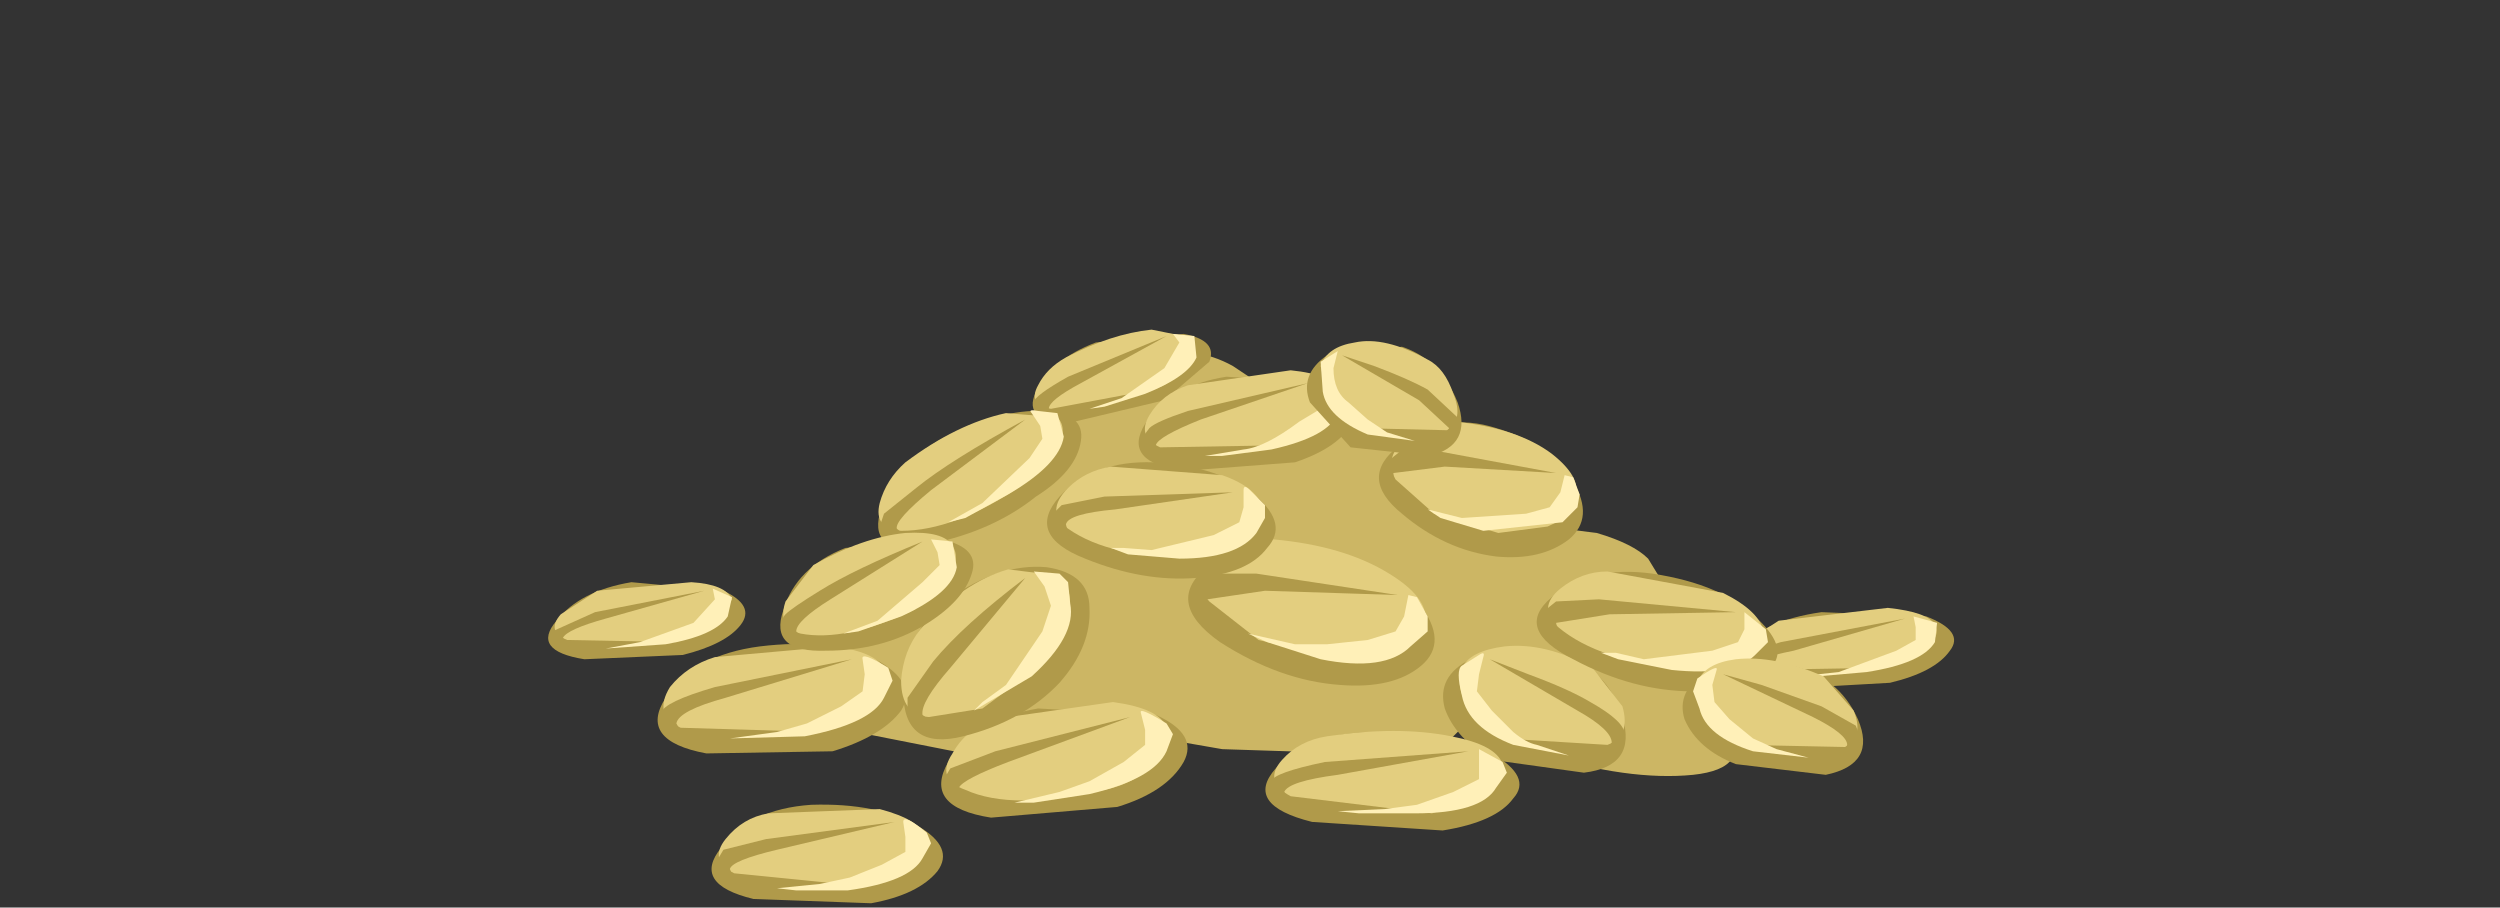 <?xml version="1.0" encoding="UTF-8" standalone="no"?>
<svg xmlns:xlink="http://www.w3.org/1999/xlink" height="21.2px" width="58.4px" xmlns="http://www.w3.org/2000/svg">
  <rect width="100%" height="100%" fill="#333333" stroke="none"/>
  <g transform="matrix(1.0, 0.0, 0.0, 1.0, 0.0, 0.0)">
    <use height="13.5" transform="matrix(1.0, 0.0, 0.0, 1.0, 12.8, 7.7)" width="32.85" xlink:href="#shape0"/>
  </g>
  <defs>
    <g id="shape0" transform="matrix(1.0, 0.0, 0.0, 1.0, -12.8, -7.7)">
      <path d="M40.35 16.95 Q40.95 17.95 39.55 18.1 38.05 18.25 35.95 17.6 L34.15 17.0 33.9 17.25 31.6 17.6 28.55 17.5 27.4 17.3 Q25.95 18.0 23.55 17.8 L20.0 17.1 Q18.25 16.55 18.15 16.15 18.1 15.8 18.3 15.55 L18.55 15.4 Q18.6 14.7 19.25 13.9 L20.25 13.0 20.75 12.8 21.2 12.0 Q21.75 11.05 22.15 10.8 22.8 10.3 24.35 10.1 L25.0 9.35 Q25.85 8.55 26.85 8.3 27.9 8.05 28.8 8.55 L29.55 9.05 30.15 8.85 31.75 8.9 Q32.95 9.15 33.65 10.0 L34.55 10.2 Q35.55 10.45 35.95 10.8 36.7 11.4 36.5 12.35 L37.3 12.45 Q38.15 12.7 38.5 13.05 L39.05 13.95 40.0 14.2 Q41.0 14.5 41.05 15.1 41.15 16.1 39.5 16.0 L40.35 16.95" fill="#ccb664" fill-rule="evenodd" stroke="none"/>
      <path d="M25.6 8.0 L27.65 7.8 Q28.45 7.95 28.25 8.45 L27.2 9.35 25.1 9.85 Q23.85 9.9 24.2 9.15 24.55 8.4 25.6 8.0" fill="#b09a4a" fill-rule="evenodd" stroke="none"/>
      <path d="M24.9 8.35 Q25.95 7.8 26.9 7.7 L27.9 7.9 27.75 8.5 Q27.5 8.9 26.95 9.1 L24.55 9.55 Q24.0 9.45 24.25 9.0 24.45 8.6 24.9 8.35" fill="#e3ce7f" fill-rule="evenodd" stroke="none"/>
      <path d="M24.7 9.75 L24.15 9.4 Q24.15 9.25 24.95 8.8 L27.25 7.85 25.25 8.95 Q24.5 9.35 24.5 9.55 L24.7 9.75" fill="#b09a4a" fill-rule="evenodd" stroke="none"/>
      <path d="M27.55 8.0 L27.4 7.8 27.9 7.85 27.95 8.35 Q27.75 8.8 26.75 9.2 L25.8 9.5 25.45 9.55 26.2 9.3 27.2 8.6 27.55 8.0" fill="#fff0b8" fill-rule="evenodd" stroke="none"/>
      <path d="M14.75 13.6 L16.9 13.8 Q17.65 14.15 17.3 14.6 16.95 15.05 15.95 15.3 L13.65 15.4 Q12.4 15.2 13.0 14.5 13.55 13.8 14.75 13.6" fill="#b09a4a" fill-rule="evenodd" stroke="none"/>
      <path d="M13.95 13.8 L16.15 13.6 Q16.95 13.65 17.1 14.0 L16.75 14.55 15.8 15.0 13.25 14.95 Q12.75 14.75 13.1 14.35 L13.95 13.8" fill="#e3ce7f" fill-rule="evenodd" stroke="none"/>
      <path d="M13.35 15.2 Q12.85 15.0 12.9 14.75 L13.9 14.3 16.45 13.8 14.15 14.45 Q13.25 14.7 13.15 14.9 L13.35 15.2" fill="#b09a4a" fill-rule="evenodd" stroke="none"/>
      <path d="M16.7 14.0 L16.65 13.75 17.1 13.95 17.0 14.4 Q16.7 14.85 15.55 15.05 L14.15 15.15 14.95 15.0 16.2 14.55 16.7 14.0" fill="#fff0b8" fill-rule="evenodd" stroke="none"/>
      <path d="M42.55 14.3 L45.0 14.4 Q45.9 14.75 45.55 15.2 45.2 15.7 44.15 15.95 L41.5 16.1 Q40.05 15.95 40.6 15.2 41.15 14.5 42.55 14.3" fill="#b09a4a" fill-rule="evenodd" stroke="none"/>
      <path d="M41.55 14.5 L44.1 14.2 Q45.05 14.3 45.2 14.6 45.35 14.85 44.95 15.2 L43.95 15.6 40.95 15.65 Q40.35 15.45 40.7 15.05 L41.55 14.5" fill="#e3ce7f" fill-rule="evenodd" stroke="none"/>
      <path d="M41.05 15.85 Q40.5 15.75 40.55 15.45 40.6 15.3 41.6 15.0 L44.5 14.45 41.9 15.2 Q40.9 15.4 40.85 15.6 L41.05 15.85" fill="#b09a4a" fill-rule="evenodd" stroke="none"/>
      <path d="M44.75 14.65 L44.7 14.4 45.25 14.55 45.2 15.0 Q44.9 15.5 43.6 15.7 L42.45 15.8 42.0 15.8 42.95 15.7 44.3 15.2 44.75 14.95 44.75 14.65" fill="#fff0b8" fill-rule="evenodd" stroke="none"/>
      <path d="M36.45 15.3 Q37.55 15.6 37.9 16.75 38.25 17.9 37.0 18.05 L34.85 17.75 Q34.0 17.25 33.75 16.55 33.55 15.8 34.35 15.4 L36.45 15.3" fill="#b09a4a" fill-rule="evenodd" stroke="none"/>
      <path d="M37.2 15.6 L37.9 16.5 Q38.1 17.2 37.55 17.4 L35.1 17.25 34.3 16.55 Q34.0 16.05 34.15 15.6 34.35 15.2 35.15 15.1 36.1 15.0 37.2 15.6" fill="#e3ce7f" fill-rule="evenodd" stroke="none"/>
      <path d="M37.4 17.75 L37.65 17.35 Q37.65 17.05 36.85 16.6 L34.8 15.4 35.7 15.75 Q36.65 16.1 37.15 16.4 37.95 16.85 37.95 17.15 37.95 17.6 37.4 17.75" fill="#b09a4a" fill-rule="evenodd" stroke="none"/>
      <path d="M34.55 15.75 L34.5 16.15 34.85 16.6 35.35 17.1 Q35.65 17.35 35.9 17.4 L36.65 17.65 35.35 17.4 Q34.3 17.0 34.15 16.25 34.0 15.65 34.15 15.55 L34.55 15.3 Q34.7 15.2 34.65 15.35 L34.55 15.75" fill="#fff0b8" fill-rule="evenodd" stroke="none"/>
      <path d="M24.25 16.55 L27.0 16.7 Q28.0 17.15 27.65 17.8 27.25 18.5 26.1 18.85 L23.15 19.1 Q21.55 18.85 22.15 17.8 22.75 16.8 24.25 16.55" fill="#b09a4a" fill-rule="evenodd" stroke="none"/>
      <path d="M23.2 16.8 L26.0 16.4 Q27.1 16.55 27.25 17.0 27.4 17.35 26.95 17.8 26.55 18.3 25.8 18.45 23.65 18.95 22.55 18.45 21.85 18.2 22.25 17.6 22.55 17.05 23.2 16.8" fill="#e3ce7f" fill-rule="evenodd" stroke="none"/>
      <path d="M22.65 18.8 Q22.0 18.6 22.05 18.2 L22.2 17.95 23.25 17.55 26.4 16.75 23.55 17.8 Q22.5 18.2 22.4 18.4 L22.65 18.8" fill="#b09a4a" fill-rule="evenodd" stroke="none"/>
      <path d="M26.75 17.05 L26.65 16.65 Q26.6 16.5 27.25 16.9 L27.4 17.15 27.25 17.55 Q26.95 18.2 25.45 18.55 L24.15 18.75 23.7 18.75 24.75 18.5 25.45 18.25 26.25 17.8 26.75 17.4 26.75 17.05" fill="#fff0b8" fill-rule="evenodd" stroke="none"/>
      <path d="M17.75 15.1 Q19.4 14.9 20.45 15.4 21.45 15.95 21.05 16.6 20.6 17.2 19.45 17.55 L16.5 17.6 Q14.9 17.3 15.55 16.3 16.2 15.3 17.75 15.1" fill="#b09a4a" fill-rule="evenodd" stroke="none"/>
      <path d="M16.7 15.35 L19.5 15.1 Q20.55 15.25 20.7 15.7 20.85 16.1 20.35 16.55 L19.2 17.1 15.9 17.0 Q15.25 16.7 15.65 16.05 16.05 15.55 16.7 15.35" fill="#e3ce7f" fill-rule="evenodd" stroke="none"/>
      <path d="M16.0 17.25 Q15.4 17.05 15.45 16.65 15.5 16.4 16.7 16.05 L19.9 15.4 16.95 16.3 Q15.85 16.6 15.8 16.9 L16.0 17.25" fill="#b09a4a" fill-rule="evenodd" stroke="none"/>
      <path d="M18.8 17.2 L17.05 17.25 18.15 17.1 18.85 16.9 19.65 16.5 20.15 16.15 20.2 15.75 20.15 15.4 Q20.1 15.2 20.75 15.6 L20.85 15.9 20.65 16.3 Q20.35 16.9 18.8 17.2" fill="#fff0b8" fill-rule="evenodd" stroke="none"/>
      <path d="M22.0 10.25 Q23.35 9.55 24.4 9.6 25.35 9.65 25.25 10.3 25.15 11.0 24.2 11.6 23.2 12.4 21.75 12.7 20.3 13.0 20.55 12.0 20.75 10.95 22.0 10.25" fill="#b09a4a" fill-rule="evenodd" stroke="none"/>
      <path d="M21.15 10.8 Q22.35 9.9 23.5 9.65 L24.7 9.75 Q24.95 10.0 24.7 10.5 L23.85 11.35 Q22.3 12.4 21.05 12.4 20.4 12.35 20.55 11.75 20.7 11.2 21.15 10.8" fill="#e3ce7f" fill-rule="evenodd" stroke="none"/>
      <path d="M21.25 12.6 Q20.65 12.6 20.55 12.3 L20.65 12.0 21.4 11.4 Q22.2 10.75 23.95 9.8 L21.75 11.45 Q20.9 12.15 20.95 12.35 L21.25 12.6" fill="#b09a4a" fill-rule="evenodd" stroke="none"/>
      <path d="M24.3 9.95 L24.1 9.65 Q24.0 9.55 24.25 9.6 L24.7 9.65 24.85 10.2 Q24.75 10.85 23.55 11.55 L22.55 12.1 22.15 12.2 22.95 11.75 24.05 10.7 24.35 10.25 24.3 9.95" fill="#fff0b8" fill-rule="evenodd" stroke="none"/>
      <path d="M22.15 14.0 Q23.35 13.15 24.45 13.25 25.45 13.4 25.45 14.2 25.5 15.1 24.75 15.95 23.9 16.85 22.5 17.2 21.1 17.55 21.1 16.15 21.1 14.8 22.15 14.0" fill="#b09a4a" fill-rule="evenodd" stroke="none"/>
      <path d="M21.5 14.7 Q22.5 13.6 23.55 13.3 L24.75 13.45 Q25.1 13.8 24.95 14.45 24.8 15.15 24.3 15.55 L22.95 16.55 21.7 16.75 Q21.05 16.7 21.05 15.9 21.1 15.2 21.5 14.7" fill="#e3ce7f" fill-rule="evenodd" stroke="none"/>
      <path d="M21.95 17.0 Q21.35 17.05 21.2 16.6 L21.2 16.3 21.8 15.45 Q22.5 14.6 23.95 13.5 L22.2 15.6 Q21.5 16.4 21.55 16.7 L21.95 17.0" fill="#b09a4a" fill-rule="evenodd" stroke="none"/>
      <path d="M24.4 13.7 L24.15 13.35 24.75 13.4 24.95 13.6 25.0 14.1 Q25.15 14.85 24.1 15.8 L22.75 16.6 22.95 16.4 23.5 16.0 24.35 14.75 24.55 14.15 24.4 13.7" fill="#fff0b8" fill-rule="evenodd" stroke="none"/>
      <path d="M28.65 8.8 L31.1 8.95 Q31.95 9.3 31.6 9.85 31.3 10.45 30.25 10.8 L27.65 11.0 Q26.2 10.8 26.75 9.9 27.35 9.0 28.65 8.8" fill="#b09a4a" fill-rule="evenodd" stroke="none"/>
      <path d="M27.75 9.0 L30.15 8.65 Q31.15 8.75 31.3 9.15 L31.0 9.85 30.0 10.4 27.1 10.45 Q26.55 10.2 26.85 9.7 27.15 9.2 27.75 9.0" fill="#e3ce7f" fill-rule="evenodd" stroke="none"/>
      <path d="M27.2 10.7 Q26.65 10.6 26.7 10.2 L26.85 10.0 Q27.0 9.85 27.75 9.6 L30.55 8.95 28.05 9.8 Q27.05 10.2 27.0 10.4 L27.2 10.7" fill="#b09a4a" fill-rule="evenodd" stroke="none"/>
      <path d="M30.85 9.2 L30.75 8.9 Q30.7 8.7 31.3 9.05 L31.4 9.3 31.25 9.65 Q31.05 10.2 29.7 10.5 L28.55 10.65 28.15 10.65 29.05 10.5 Q29.55 10.45 30.35 9.85 L30.85 9.55 30.85 9.2" fill="#fff0b8" fill-rule="evenodd" stroke="none"/>
      <path d="M34.95 10.0 Q36.3 10.4 36.75 11.25 37.25 12.1 36.65 12.6 36.0 13.1 34.95 13.0 33.75 12.85 32.75 12.0 31.7 11.15 32.7 10.4 33.7 9.6 34.95 10.0" fill="#b09a4a" fill-rule="evenodd" stroke="none"/>
      <path d="M34.0 9.85 Q35.45 10.0 36.25 10.6 36.95 11.15 36.8 11.6 36.75 12.05 36.15 12.3 L35.0 12.45 33.5 12.0 32.6 11.2 Q32.3 10.65 32.9 10.2 33.45 9.8 34.0 9.85" fill="#e3ce7f" fill-rule="evenodd" stroke="none"/>
      <path d="M32.55 11.5 L32.35 11.25 32.45 10.75 32.7 10.55 33.65 10.55 36.35 11.05 33.75 10.9 32.55 11.05 32.55 11.5" fill="#b09a4a" fill-rule="evenodd" stroke="none"/>
      <path d="M34.65 12.4 L33.65 12.1 33.35 11.9 34.15 12.1 35.65 12.0 36.2 11.85 36.45 11.5 36.55 11.1 36.75 11.15 36.9 11.55 36.85 11.85 36.5 12.2 34.65 12.4" fill="#fff0b8" fill-rule="evenodd" stroke="none"/>
      <path d="M38.6 13.4 Q40.25 13.65 41.05 14.45 41.85 15.2 41.3 15.65 40.75 16.15 39.55 16.15 38.15 16.15 36.75 15.4 35.35 14.7 36.25 13.95 37.15 13.2 38.6 13.4" fill="#b09a4a" fill-rule="evenodd" stroke="none"/>
      <path d="M37.55 13.35 L40.25 13.85 Q41.15 14.3 41.2 14.8 41.25 15.2 40.7 15.45 L39.4 15.65 Q37.35 15.45 36.4 14.65 35.9 14.2 36.45 13.75 36.95 13.35 37.55 13.35" fill="#e3ce7f" fill-rule="evenodd" stroke="none"/>
      <path d="M36.45 15.0 L36.2 14.75 Q36.0 14.5 36.1 14.25 L36.35 14.05 37.35 14.0 40.55 14.3 37.6 14.35 36.35 14.55 36.45 15.0" fill="#b09a4a" fill-rule="evenodd" stroke="none"/>
      <path d="M40.6 15.0 L40.75 14.7 40.75 14.3 41.25 14.7 41.3 15.0 41.0 15.3 Q40.5 15.8 39.05 15.65 L37.8 15.4 37.4 15.25 37.75 15.25 38.4 15.4 40.0 15.2 40.6 15.0" fill="#fff0b8" fill-rule="evenodd" stroke="none"/>
      <path d="M30.8 12.8 Q32.45 13.2 33.15 14.1 33.85 15.0 33.2 15.55 32.55 16.1 31.3 16.0 29.9 15.9 28.5 15.0 27.15 14.05 28.25 13.2 29.35 12.4 30.8 12.8" fill="#b09a4a" fill-rule="evenodd" stroke="none"/>
      <path d="M29.75 12.6 Q31.4 12.75 32.45 13.4 33.35 13.95 33.3 14.5 33.25 14.95 32.6 15.25 L31.25 15.4 29.4 14.95 28.25 14.05 Q27.75 13.5 28.45 13.0 29.05 12.6 29.75 12.6" fill="#e3ce7f" fill-rule="evenodd" stroke="none"/>
      <path d="M28.2 14.45 L28.0 14.2 Q27.8 13.85 27.95 13.6 28.05 13.4 28.25 13.4 L29.35 13.4 32.65 13.9 29.55 13.8 28.2 14.0 28.2 14.45" fill="#b09a4a" fill-rule="evenodd" stroke="none"/>
      <path d="M32.8 14.4 L32.9 13.9 33.1 13.95 33.35 14.4 33.35 14.75 32.95 15.1 Q32.35 15.7 30.85 15.4 L29.6 15.0 29.15 14.8 30.25 15.05 31.0 15.05 31.95 14.95 32.6 14.75 32.8 14.4" fill="#fff0b8" fill-rule="evenodd" stroke="none"/>
      <path d="M32.1 17.1 Q33.8 17.05 34.85 17.6 35.8 18.15 35.35 18.65 34.95 19.2 33.7 19.4 L30.65 19.2 Q29.05 18.8 29.8 17.95 30.55 17.1 32.1 17.1" fill="#b09a4a" fill-rule="evenodd" stroke="none"/>
      <path d="M31.0 17.2 Q32.65 16.95 33.9 17.2 34.95 17.4 35.1 17.85 35.2 18.2 34.7 18.6 L33.45 19.0 30.15 18.6 Q29.5 18.25 29.95 17.75 30.35 17.3 31.0 17.2" fill="#e3ce7f" fill-rule="evenodd" stroke="none"/>
      <path d="M30.2 18.85 Q29.6 18.6 29.7 18.25 29.75 18.05 30.95 17.8 L34.3 17.55 31.25 18.1 Q30.1 18.25 30.0 18.5 L30.2 18.85" fill="#b09a4a" fill-rule="evenodd" stroke="none"/>
      <path d="M35.1 17.8 L35.2 18.05 34.95 18.4 Q34.6 19.0 33.05 19.0 L31.75 19.0 31.25 18.95 32.35 18.9 33.1 18.8 33.95 18.5 34.55 18.2 34.55 17.85 34.55 17.5 35.1 17.8" fill="#fff0b8" fill-rule="evenodd" stroke="none"/>
      <path d="M19.75 12.8 L22.0 12.6 Q22.9 12.8 22.7 13.4 22.5 14.05 21.6 14.6 20.6 15.2 19.3 15.2 17.95 15.25 18.3 14.25 18.6 13.25 19.75 12.8" fill="#b09a4a" fill-rule="evenodd" stroke="none"/>
      <path d="M19.0 13.2 Q20.15 12.55 21.15 12.45 22.05 12.4 22.25 12.75 22.45 13.05 22.15 13.5 L21.35 14.25 Q19.75 15.0 18.7 14.8 18.15 14.65 18.35 14.05 L19.0 13.2" fill="#e3ce7f" fill-rule="evenodd" stroke="none"/>
      <path d="M18.85 15.0 Q18.35 15.0 18.3 14.6 18.25 14.45 18.35 14.35 18.5 14.2 19.15 13.8 19.95 13.3 21.55 12.65 L19.4 14.0 Q18.6 14.5 18.6 14.75 L18.85 15.0" fill="#b09a4a" fill-rule="evenodd" stroke="none"/>
      <path d="M21.9 12.9 L21.75 12.6 22.25 12.65 22.35 13.25 Q22.25 13.85 21.05 14.4 L20.05 14.75 19.7 14.8 20.5 14.5 21.55 13.6 21.95 13.2 21.9 12.9" fill="#fff0b8" fill-rule="evenodd" stroke="none"/>
      <path d="M26.95 10.8 Q28.55 10.9 29.35 11.6 30.1 12.25 29.6 12.8 29.15 13.4 27.95 13.5 26.7 13.6 25.35 13.05 23.95 12.5 24.75 11.6 25.55 10.75 26.95 10.8" fill="#b09a4a" fill-rule="evenodd" stroke="none"/>
      <path d="M25.95 10.9 L28.55 11.1 Q29.4 11.4 29.5 11.9 29.55 12.3 29.05 12.65 28.55 13.0 27.85 13.0 25.95 13.05 24.95 12.35 24.4 11.95 24.95 11.4 25.35 11.0 25.95 10.9" fill="#e3ce7f" fill-rule="evenodd" stroke="none"/>
      <path d="M25.0 12.65 L24.75 12.45 24.6 12.0 24.8 11.8 25.8 11.6 28.8 11.5 26.05 11.9 Q24.95 12.0 24.9 12.25 L25.0 12.65" fill="#b09a4a" fill-rule="evenodd" stroke="none"/>
      <path d="M29.05 11.45 Q29.05 11.3 29.2 11.45 L29.55 11.8 29.55 12.1 29.35 12.45 Q28.9 13.05 27.55 13.05 L26.35 12.95 25.95 12.8 26.25 12.8 26.9 12.85 28.35 12.5 28.95 12.2 29.05 11.85 29.05 11.45" fill="#fff0b8" fill-rule="evenodd" stroke="none"/>
      <path d="M32.75 8.1 Q33.65 8.4 34.05 9.4 34.4 10.4 33.4 10.65 L31.55 10.45 30.6 9.4 Q30.35 8.75 31.0 8.3 L32.75 8.1" fill="#b09a4a" fill-rule="evenodd" stroke="none"/>
      <path d="M33.35 8.4 Q33.75 8.6 33.95 9.2 34.2 9.8 33.8 10.05 L31.75 10.0 31.05 9.4 30.85 8.55 Q31.0 8.1 31.65 8.0 32.35 7.85 33.35 8.4" fill="#e3ce7f" fill-rule="evenodd" stroke="none"/>
      <path d="M33.7 10.35 L33.85 10.0 33.15 9.35 31.35 8.3 32.1 8.55 Q32.9 8.85 33.35 9.1 L34.1 9.8 33.7 10.35" fill="#b09a4a" fill-rule="evenodd" stroke="none"/>
      <path d="M31.15 8.6 Q31.15 9.15 31.5 9.4 L31.95 9.8 32.4 10.1 33.05 10.3 31.95 10.15 Q31.0 9.75 30.9 9.15 L30.85 8.45 31.25 8.2 31.15 8.6" fill="#fff0b8" fill-rule="evenodd" stroke="none"/>
      <path d="M41.85 15.55 Q42.95 15.8 43.4 16.8 43.85 17.85 42.65 18.1 L40.55 17.85 Q39.65 17.5 39.35 16.8 39.15 16.15 39.85 15.7 L41.85 15.55" fill="#b09a4a" fill-rule="evenodd" stroke="none"/>
      <path d="M42.6 15.8 L43.3 16.6 Q43.55 17.2 43.1 17.45 L40.7 17.4 39.85 16.8 Q39.55 16.35 39.65 15.95 39.8 15.5 40.55 15.4 41.45 15.3 42.6 15.8" fill="#e3ce7f" fill-rule="evenodd" stroke="none"/>
      <path d="M43.0 17.8 L43.15 17.4 Q43.15 17.15 42.35 16.75 L40.25 15.75 41.15 16.0 42.55 16.5 43.35 16.95 43.45 17.2 Q43.5 17.6 43.0 17.8" fill="#b09a4a" fill-rule="evenodd" stroke="none"/>
      <path d="M40.95 17.25 L41.5 17.5 42.25 17.7 40.95 17.55 Q39.85 17.2 39.7 16.55 L39.55 16.15 39.65 15.85 Q40.15 15.5 40.1 15.65 L40.0 16.0 40.05 16.4 40.4 16.8 40.95 17.25" fill="#fff0b8" fill-rule="evenodd" stroke="none"/>
      <path d="M18.95 18.8 Q20.5 18.75 21.45 19.3 22.3 19.8 21.9 20.35 21.45 20.9 20.35 21.1 L17.6 21.0 Q16.15 20.65 16.85 19.8 17.5 18.9 18.95 18.8" fill="#b09a4a" fill-rule="evenodd" stroke="none"/>
      <path d="M17.95 19.0 L20.55 18.9 Q21.5 19.15 21.6 19.55 21.75 19.85 21.3 20.25 L20.15 20.7 17.15 20.4 Q16.55 20.1 16.95 19.6 17.35 19.1 17.95 19.0" fill="#e3ce7f" fill-rule="evenodd" stroke="none"/>
      <path d="M17.2 20.65 Q16.65 20.45 16.75 20.1 L16.9 19.85 17.9 19.6 20.9 19.2 18.15 19.85 Q17.1 20.1 17.05 20.3 L17.2 20.65" fill="#b09a4a" fill-rule="evenodd" stroke="none"/>
      <path d="M19.8 20.8 L18.6 20.8 18.15 20.75 19.15 20.65 19.85 20.5 20.6 20.2 21.15 19.9 21.15 19.55 21.1 19.2 Q21.1 19.0 21.65 19.45 L21.75 19.7 21.55 20.05 Q21.25 20.6 19.8 20.8" fill="#fff0b8" fill-rule="evenodd" stroke="none"/>
    </g>
  </defs>
</svg>
